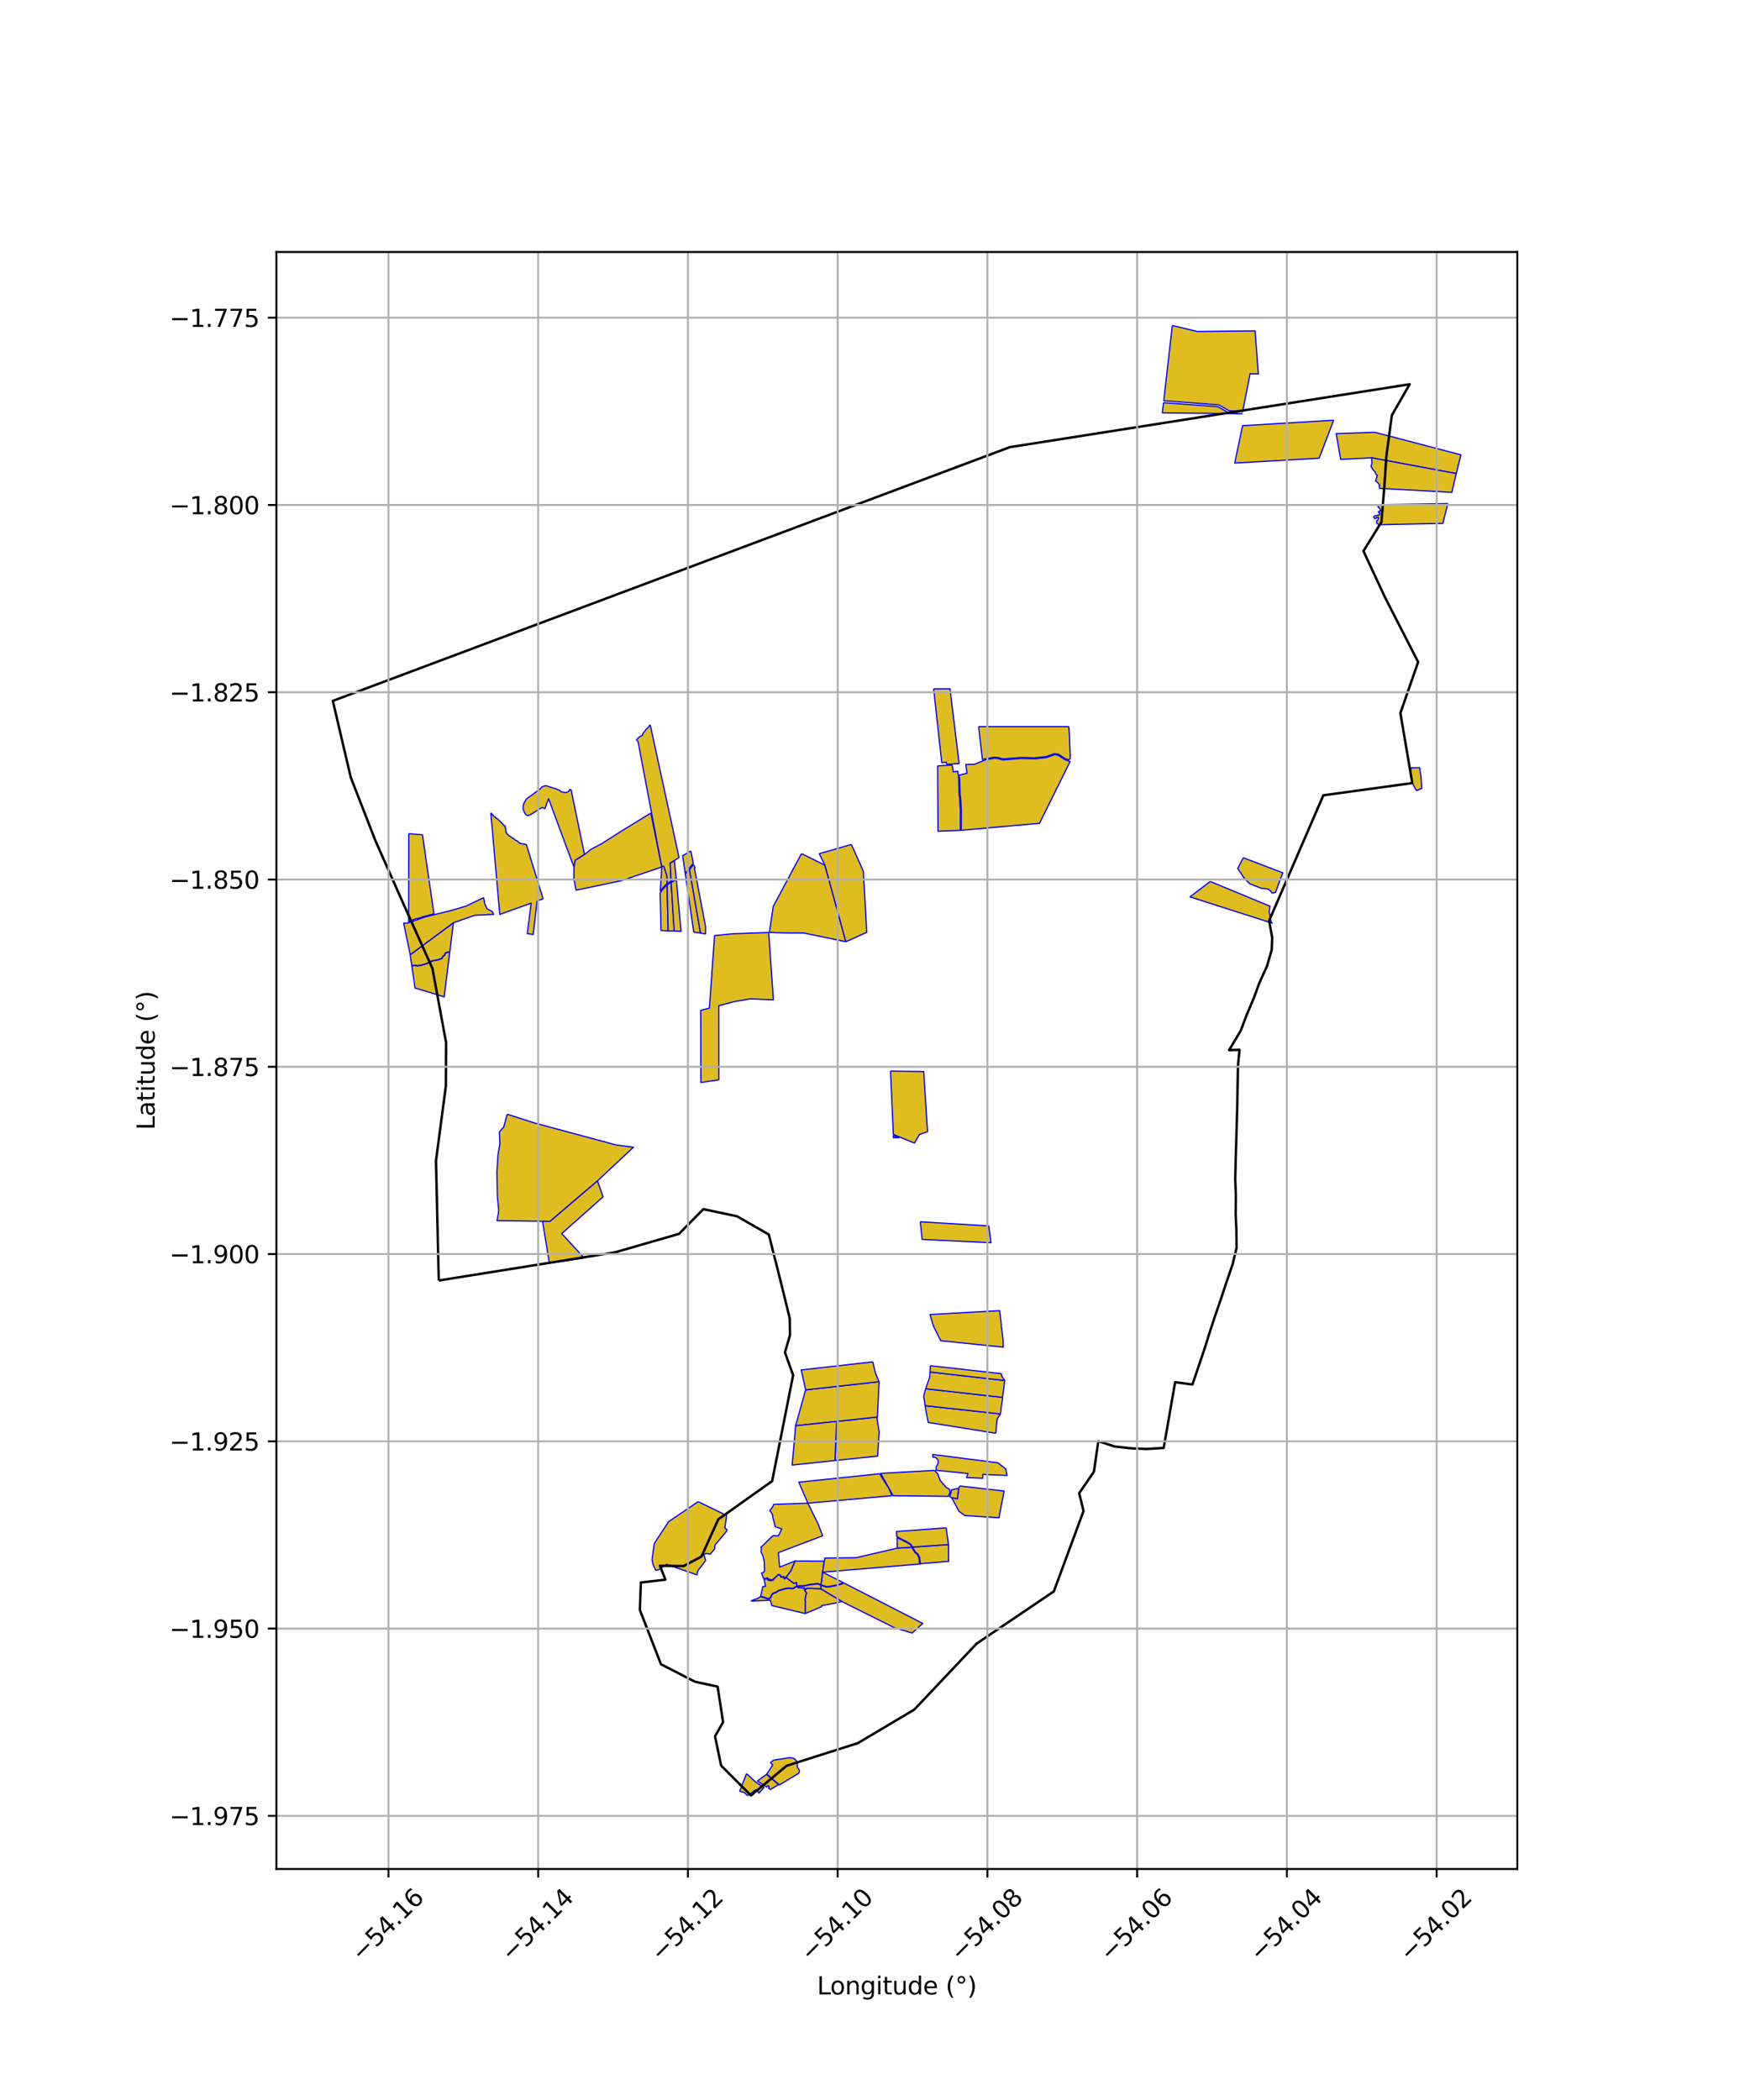 <?xml version="1.0" encoding="utf-8" standalone="no"?>
<!DOCTYPE svg PUBLIC "-//W3C//DTD SVG 1.1//EN"
  "http://www.w3.org/Graphics/SVG/1.1/DTD/svg11.dtd">
<svg xmlns:xlink="http://www.w3.org/1999/xlink" width="720pt" height="864pt" viewBox="0 0 720 864" xmlns="http://www.w3.org/2000/svg" version="1.1">
 <defs>
  <style type="text/css">*{stroke-linejoin: round; stroke-linecap: butt}</style>
 </defs>
 <g id="figure_1">
  <g id="patch_1">
   <path d="M 0 864 
L 720 864 
L 720 0 
L 0 0 
z
" style="fill: #ffffff"/>
  </g>
  <g id="axes_1">
   <g id="patch_2">
    <path d="M 113.724 768.96 
L 624.276 768.96 
L 624.276 103.68 
L 113.724 103.68 
z
" style="fill: #ffffff"/>
   </g>
   <g id="PatchCollection_1">
    <path d="M 565.677 177.862 
L 601.069 187.135 
L 599.15 194.829 
L 564.318 188.359 
L 551.584 188.994 
L 549.747 178.405 
L 565.677 177.862 
" clip-path="url(#p8fe1f41969)" style="fill: #e0bd1f; stroke: #0000ff; stroke-width: 0.5"/>
    <path d="M 201.93 334.435 
L 202.005 334.483 
L 202.065 334.544 
L 202.183 334.7 
L 202.252 334.798 
L 202.363 334.918 
L 202.463 334.986 
L 202.675 335.298 
L 203.017 335.464 
L 203.069 335.599 
L 203.081 335.663 
L 203.196 335.828 
L 203.358 335.932 
L 203.496 336.013 
L 203.587 336.035 
L 203.84 336.191 
L 203.878 336.351 
L 203.955 336.445 
L 204.011 336.501 
L 204.073 336.58 
L 204.376 336.755 
L 204.598 336.786 
L 204.802 337.01 
L 206.603 338.737 
L 206.755 338.955 
L 206.842 339.027 
L 206.882 339.086 
L 206.973 339.269 
L 207.042 339.461 
L 207.181 339.533 
L 207.313 339.621 
L 207.637 339.659 
L 207.703 339.697 
L 207.806 339.762 
L 207.835 339.927 
L 207.83 340.126 
L 207.807 340.257 
L 207.817 340.405 
L 207.945 340.613 
L 207.944 340.756 
L 208.016 340.869 
L 208.095 340.957 
L 208.097 341.073 
L 208.059 341.237 
L 208.12 341.4 
L 208.118 341.516 
L 208.139 341.813 
L 208.068 342.073 
L 208.113 342.181 
L 208.18 342.261 
L 208.19 342.338 
L 208.245 342.403 
L 208.342 342.502 
L 208.37 342.618 
L 208.389 342.691 
L 208.503 342.805 
L 208.52 342.888 
L 208.638 343.119 
L 208.736 343.175 
L 208.898 343.274 
L 208.955 343.356 
L 209.225 343.547 
L 209.28 343.713 
L 209.433 343.846 
L 209.496 343.898 
L 209.623 343.993 
L 209.971 344.157 
L 210.234 344.355 
L 210.274 344.432 
L 210.453 344.564 
L 210.644 344.647 
L 210.86 344.721 
L 210.995 344.769 
L 211.042 344.862 
L 211.061 344.995 
L 211.202 345.052 
L 211.341 345.05 
L 211.529 345.106 
L 211.597 345.182 
L 211.671 345.261 
L 211.748 345.425 
L 211.943 345.596 
L 212.129 345.733 
L 212.52 345.808 
L 212.67 345.937 
L 212.889 346.05 
L 213.069 346.229 
L 213.093 346.359 
L 213.497 346.548 
L 213.557 346.65 
L 213.97 347.008 
L 214.367 347.026 
L 214.53 347.06 
L 214.682 347.113 
L 214.87 347.169 
L 215.201 347.212 
L 215.403 347.292 
L 215.658 347.306 
L 215.782 347.308 
L 215.931 347.329 
L 216.072 347.359 
L 216.18 347.354 
L 216.405 347.45 
L 216.468 347.484 
L 216.623 347.639 
L 223.436 369.788 
L 220.993 370.676 
L 219.376 384.461 
L 216.949 384.1 
L 218.539 371.575 
L 205.628 376.209 
L 201.93 334.435 
" clip-path="url(#p8fe1f41969)" style="fill: #e0bd1f; stroke: #0000ff; stroke-width: 0.5"/>
    <path d="M 208.693 458.429 
L 220.043 462.061 
L 253.475 471.063 
L 260.614 472.006 
L 245.818 485.857 
L 226.317 502.51 
L 204.487 502.218 
L 205.042 499.254 
L 205.179 497.801 
L 204.637 492.21 
L 204.435 482.275 
L 204.907 474.967 
L 205.674 470.549 
L 205.46 465.969 
L 205.604 465.534 
L 207.25 463.69 
L 208.693 458.429 
" clip-path="url(#p8fe1f41969)" style="fill: #e0bd1f; stroke: #0000ff; stroke-width: 0.5"/>
    <path d="M 224.543 323.165 
L 226.469 323.861 
L 228.501 324.463 
L 230.308 325.196 
L 230.837 325.765 
L 231.781 325.913 
L 232.34 326.094 
L 232.745 326.137 
L 233.66 325.78 
L 234.211 325.338 
L 234.375 324.839 
L 234.977 324.986 
L 240.479 351.576 
L 236.69 353.922 
L 236.159 356.796 
L 225.693 328.616 
L 224.379 332.182 
L 224.158 332.7 
L 223.157 332.214 
L 222.154 332.714 
L 218.615 334.969 
L 217.803 335.325 
L 217.44 335.51 
L 216.812 335.53 
L 216.166 334.962 
L 215.695 334.115 
L 215.443 333.399 
L 215.224 333.103 
L 215.254 331.578 
L 215.455 330.741 
L 216.573 328.682 
L 218.693 327.204 
L 222.609 324.255 
L 222.802 323.808 
L 224.543 323.165 
" clip-path="url(#p8fe1f41969)" style="fill: #e0bd1f; stroke: #0000ff; stroke-width: 0.5"/>
    <path d="M 245.818 485.857 
L 248.124 492.404 
L 231.121 507.534 
L 240.325 517.569 
L 226.036 519.709 
L 223.22 502.498 
L 226.317 502.51 
L 245.818 485.857 
" clip-path="url(#p8fe1f41969)" style="fill: #e0bd1f; stroke: #0000ff; stroke-width: 0.5"/>
    <path d="M 267.754 334.507 
L 272.279 356.696 
L 255.703 362.331 
L 237.01 366.255 
L 236.127 361.736 
L 236.159 356.796 
L 236.69 353.922 
L 240.479 351.576 
L 243.167 349.411 
L 247.684 347.028 
L 255.059 342.315 
L 267.754 334.507 
" clip-path="url(#p8fe1f41969)" style="fill: #e0bd1f; stroke: #0000ff; stroke-width: 0.5"/>
    <path d="M 267.527 298.268 
L 279.361 352.776 
L 277.453 354.111 
L 275.738 355.086 
L 276.102 362.615 
L 275.546 362.906 
L 274.725 363.413 
L 274.441 363.598 
L 274.318 360.234 
L 273.02 356.319 
L 272.279 356.699 
L 262.541 305.289 
L 262.544 305.155 
L 262.257 304.898 
L 262.152 304.725 
L 261.979 304.538 
L 261.92 304.394 
L 261.948 304.29 
L 262.133 304.179 
L 262.443 303.743 
L 263.426 302.929 
L 263.766 302.798 
L 264.035 302.732 
L 264.302 302.506 
L 264.577 301.689 
L 265.577 300.5 
L 265.722 300.073 
L 266.602 299.45 
L 266.825 299.159 
L 266.955 298.768 
L 267.162 298.519 
L 267.325 298.365 
L 267.527 298.268 
" clip-path="url(#p8fe1f41969)" style="fill: #e0bd1f; stroke: #0000ff; stroke-width: 0.5"/>
    <path d="M 274.454 364.126 
L 274.899 383.003 
L 271.966 382.855 
L 271.574 367.31 
L 272.032 366.757 
L 273.316 365.252 
L 274.13 364.394 
L 274.454 364.126 
" clip-path="url(#p8fe1f41969)" style="fill: #e0bd1f; stroke: #0000ff; stroke-width: 0.5"/>
    <path d="M 273.02 356.319 
L 274.318 360.234 
L 274.441 363.598 
L 273.831 364.105 
L 273.009 364.971 
L 271.639 366.558 
L 272.279 356.699 
L 273.02 356.319 
" clip-path="url(#p8fe1f41969)" style="fill: #e0bd1f; stroke: #0000ff; stroke-width: 0.5"/>
    <path d="M 276.12 363.082 
L 277.395 383.052 
L 274.899 383.003 
L 274.454 364.126 
L 274.942 363.769 
L 275.763 363.262 
L 276.12 363.082 
" clip-path="url(#p8fe1f41969)" style="fill: #e0bd1f; stroke: #0000ff; stroke-width: 0.5"/>
    <path d="M 277.453 354.111 
L 278.212 361.283 
L 277.582 361.759 
L 276.765 362.242 
L 276.102 362.615 
L 275.738 355.086 
L 277.453 354.111 
" clip-path="url(#p8fe1f41969)" style="fill: #e0bd1f; stroke: #0000ff; stroke-width: 0.5"/>
    <path d="M 278.263 361.844 
L 280.202 383.199 
L 277.395 383.052 
L 276.12 363.082 
L 276.974 362.603 
L 277.791 362.118 
L 278.263 361.844 
" clip-path="url(#p8fe1f41969)" style="fill: #e0bd1f; stroke: #0000ff; stroke-width: 0.5"/>
    <path d="M 284.22 350.089 
L 285.256 355.207 
L 284.879 355.632 
L 284.303 356.323 
L 283.6 357.281 
L 283.043 358.011 
L 282.56 358.568 
L 282.293 358.786 
L 281.874 359.055 
L 280.888 352.068 
L 284.22 350.089 
" clip-path="url(#p8fe1f41969)" style="fill: #e0bd1f; stroke: #0000ff; stroke-width: 0.5"/>
    <path d="M 283.693 357.852 
L 288.2 383.88 
L 285.428 383.474 
L 281.933 359.464 
L 282.554 359.111 
L 282.849 358.87 
L 283.356 358.286 
L 283.693 357.852 
" clip-path="url(#p8fe1f41969)" style="fill: #e0bd1f; stroke: #0000ff; stroke-width: 0.5"/>
    <path d="M 285.348 355.683 
L 286.005 357.086 
L 285.72 357.269 
L 290.295 381.259 
L 290.236 384.249 
L 288.2 383.88 
L 283.693 357.852 
L 284.491 356.768 
L 285.348 355.683 
" clip-path="url(#p8fe1f41969)" style="fill: #e0bd1f; stroke: #0000ff; stroke-width: 0.5"/>
    <path d="M 316.265 383.644 
L 318.2 411.34 
L 308.716 410.972 
L 302.315 412.052 
L 295.718 413.77 
L 295.739 444.262 
L 288.367 445.384 
L 288.31 415.658 
L 291.855 414.783 
L 293.995 384.935 
L 301.365 384.176 
L 316.265 383.644 
" clip-path="url(#p8fe1f41969)" style="fill: #e0bd1f; stroke: #0000ff; stroke-width: 0.5"/>
    <path d="M 307.144 729.715 
L 307.766 730.275 
L 310.192 732.566 
L 311.069 733.255 
L 311.775 733.792 
L 313.425 734.862 
L 314.026 735.259 
L 314.336 735.441 
L 312.232 737.768 
L 311.689 736.931 
L 310.829 736.429 
L 310.619 736.536 
L 309.473 737.452 
L 308.323 738.344 
L 307.875 738.593 
L 307.652 738.678 
L 307.585 738.63 
L 307.312 738.506 
L 307.081 738.357 
L 306.376 737.624 
L 304.335 736.902 
L 307.144 729.715 
" clip-path="url(#p8fe1f41969)" style="fill: #e0bd1f; stroke: #0000ff; stroke-width: 0.5"/>
    <path d="M 168.172 342.978 
L 173.818 343.468 
L 178.526 375.982 
L 176.322 376.61 
L 174.232 377.121 
L 172.724 377.665 
L 170.505 378.175 
L 168.095 379.314 
L 168.172 342.978 
" clip-path="url(#p8fe1f41969)" style="fill: #e0bd1f; stroke: #0000ff; stroke-width: 0.5"/>
    <path d="M 186.554 379.647 
L 185.064 391.596 
L 184.596 391.659 
L 183.996 391.797 
L 183.133 392.082 
L 182.91 392.853 
L 182.208 393.471 
L 181.676 394.312 
L 180.142 394.844 
L 177.985 395.226 
L 175.399 396.426 
L 173.233 397.089 
L 172.28 397.177 
L 171.811 397.33 
L 171.12 397.142 
L 170.133 397.147 
L 169.416 397.275 
L 168.766 392.811 
L 186.554 379.647 
" clip-path="url(#p8fe1f41969)" style="fill: #e0bd1f; stroke: #0000ff; stroke-width: 0.5"/>
    <path d="M 185.042 391.761 
L 182.748 410.152 
L 174.884 407.722 
L 170.762 406.516 
L 169.437 397.413 
L 170.146 397.286 
L 171.102 397.281 
L 171.815 397.475 
L 172.308 397.314 
L 173.26 397.226 
L 175.447 396.557 
L 178.028 395.36 
L 180.176 394.979 
L 181.767 394.428 
L 182.314 393.563 
L 183.031 392.932 
L 183.245 392.192 
L 184.034 391.931 
L 184.627 391.794 
L 185.042 391.761 
" clip-path="url(#p8fe1f41969)" style="fill: #e0bd1f; stroke: #0000ff; stroke-width: 0.5"/>
    <path d="M 199.01 369.36 
L 199.042 369.553 
L 199.486 371.987 
L 200.422 373.916 
L 202.55 375.058 
L 202.9 375.836 
L 203.125 376.208 
L 195.3 376.594 
L 186.557 379.644 
L 168.776 392.791 
L 166.072 379.786 
L 166.244 379.769 
L 167.737 379.766 
L 175.015 377.224 
L 185.909 374.521 
L 191.739 372.788 
L 198.848 369.376 
L 199.01 369.36 
" clip-path="url(#p8fe1f41969)" style="fill: #e0bd1f; stroke: #0000ff; stroke-width: 0.5"/>
    <path d="M 287.234 617.828 
L 298.94 623.51 
L 298.26 628.728 
L 299.12 629.322 
L 298.807 630.159 
L 294.18 635.66 
L 293.949 637.358 
L 292.227 639.406 
L 290.587 639.152 
L 289.525 639.396 
L 290.305 642.079 
L 287.08 646.286 
L 286.724 647.944 
L 274.268 643.591 
L 270.869 645.93 
L 269.786 646.065 
L 268.712 643.776 
L 268.258 641.628 
L 269.212 634.997 
L 275.087 626.037 
L 287.234 617.828 
" clip-path="url(#p8fe1f41969)" style="fill: #e0bd1f; stroke: #0000ff; stroke-width: 0.5"/>
    <path d="M 315.377 730.041 
L 320.321 734.249 
L 316.987 736.253 
L 316.678 736.041 
L 316.168 735.691 
L 316.528 735.071 
L 315.875 734.661 
L 315.468 735.248 
L 314.845 734.854 
L 314.451 734.607 
L 313.846 734.207 
L 312.212 733.148 
L 311.634 732.714 
L 315.377 730.041 
" clip-path="url(#p8fe1f41969)" style="fill: #e0bd1f; stroke: #0000ff; stroke-width: 0.5"/>
    <path d="M 325.207 723.087 
L 325.43 723.244 
L 325.766 723.29 
L 326.23 723.307 
L 326.488 723.404 
L 327.152 723.905 
L 328.022 724.926 
L 328.125 725.344 
L 327.984 725.833 
L 328.053 726.965 
L 328.837 728.278 
L 328.862 729.043 
L 328.731 729.297 
L 328.609 729.573 
L 320.688 734.378 
L 315.445 729.908 
L 315.661 729.625 
L 317.931 726.18 
L 317.018 725.243 
L 318.156 724.199 
L 325.207 723.087 
" clip-path="url(#p8fe1f41969)" style="fill: #e0bd1f; stroke: #0000ff; stroke-width: 0.5"/>
    <path d="M 347.039 651.355 
L 347.384 651.372 
L 379.623 667.927 
L 375.29 671.881 
L 367.857 669.631 
L 346.357 658.918 
L 337.63 653.667 
L 337.754 652.25 
L 338.398 652.48 
L 339.928 652.95 
L 340.452 652.978 
L 341.157 652.917 
L 342.731 652.607 
L 344.886 652.157 
L 346.466 651.685 
L 347.039 651.355 
" clip-path="url(#p8fe1f41969)" style="fill: #e0bd1f; stroke: #0000ff; stroke-width: 0.5"/>
    <path d="M 332.023 653.413 
L 337.63 653.667 
L 346.357 658.918 
L 343.115 659.69 
L 338.012 660.577 
L 338.07 661.013 
L 331.292 663.852 
L 331.311 658.505 
L 331.187 658.467 
L 331.527 656.182 
L 331.883 655.572 
L 331.064 654.283 
L 332.023 653.413 
" clip-path="url(#p8fe1f41969)" style="fill: #e0bd1f; stroke: #0000ff; stroke-width: 0.5"/>
    <path d="M 328.056 652.701 
L 328.313 653.144 
L 331.124 653.389 
L 331.064 654.283 
L 331.883 655.572 
L 331.527 656.182 
L 331.187 658.467 
L 331.311 658.505 
L 331.292 663.852 
L 317.537 660.574 
L 316.97 658.377 
L 309.132 658.715 
L 309.253 658.584 
L 309.466 658.465 
L 309.858 658.288 
L 310.407 658.054 
L 311.325 657.85 
L 311.888 657.569 
L 312.362 657.214 
L 312.663 657.076 
L 312.943 657.022 
L 313.244 657.033 
L 313.568 657.08 
L 315.535 657.746 
L 316.348 657.845 
L 317.069 657.415 
L 317.553 656.345 
L 318.001 655.701 
L 318.572 655.448 
L 319.181 655.274 
L 319.933 654.805 
L 320.488 654.445 
L 321.331 654.216 
L 323.275 653.64 
L 324.357 653.496 
L 325.551 653.63 
L 326.433 653.609 
L 327.061 653.167 
L 327.766 652.782 
L 328.056 652.701 
" clip-path="url(#p8fe1f41969)" style="fill: #e0bd1f; stroke: #0000ff; stroke-width: 0.5"/>
    <path d="M 320.422 647.92 
L 320.841 648.052 
L 321.114 648.32 
L 321.136 648.838 
L 321.468 648.906 
L 321.875 648.802 
L 322.965 649.659 
L 322.979 649.315 
L 323.369 648.941 
L 326.643 651.438 
L 327.78 651.107 
L 327.858 652.514 
L 327.699 652.628 
L 326.973 653.025 
L 326.379 653.442 
L 325.558 653.462 
L 324.355 653.329 
L 323.24 653.477 
L 321.285 654.055 
L 320.419 654.291 
L 319.844 654.664 
L 319.114 655.119 
L 318.516 655.291 
L 317.892 655.566 
L 317.408 656.262 
L 316.939 657.297 
L 316.312 657.672 
L 315.572 657.582 
L 313.607 656.916 
L 313.26 656.866 
L 312.934 656.802 
L 313.858 652.763 
L 314.988 652.686 
L 314.321 649.671 
L 314.462 649.671 
L 314.59 649.704 
L 314.747 649.712 
L 314.931 649.671 
L 315.193 649.687 
L 315.53 649.553 
L 315.809 649.761 
L 316.01 650.062 
L 316.23 650.245 
L 316.762 650.195 
L 317.278 650.362 
L 318.104 650.121 
L 318.651 649.365 
L 319.841 648.251 
L 320.422 647.92 
" clip-path="url(#p8fe1f41969)" style="fill: #e0bd1f; stroke: #0000ff; stroke-width: 0.5"/>
    <path d="M 336.048 651.709 
L 336.458 651.71 
L 336.955 651.882 
L 337.636 652.151 
L 337.754 652.25 
L 337.63 653.667 
L 332.023 653.413 
L 331.064 654.283 
L 331.124 653.389 
L 328.313 653.144 
L 328.056 652.701 
L 328.124 652.656 
L 329.269 652.572 
L 330.61 652.576 
L 331.589 652.395 
L 333.086 652.052 
L 336.048 651.709 
" clip-path="url(#p8fe1f41969)" style="fill: #e0bd1f; stroke: #0000ff; stroke-width: 0.5"/>
    <path d="M 338.447 646.841 
L 346.767 651.039 
L 346.906 651.175 
L 346.379 651.479 
L 344.832 651.94 
L 342.687 652.389 
L 341.126 652.697 
L 340.448 652.754 
L 339.966 652.729 
L 338.465 652.269 
L 337.762 652.022 
L 338.447 646.841 
" clip-path="url(#p8fe1f41969)" style="fill: #e0bd1f; stroke: #0000ff; stroke-width: 0.5"/>
    <path d="M 327.059 642.268 
L 339.122 642.306 
L 338.447 646.841 
L 337.762 652.022 
L 337.702 651.998 
L 337.012 651.725 
L 336.486 651.543 
L 336.039 651.542 
L 333.058 651.887 
L 331.555 652.232 
L 330.595 652.409 
L 329.263 652.405 
L 328.088 652.491 
L 327.858 652.514 
L 327.78 651.107 
L 326.643 651.438 
L 323.369 648.941 
L 325.439 646.2 
L 327.059 642.268 
" clip-path="url(#p8fe1f41969)" style="fill: #e0bd1f; stroke: #0000ff; stroke-width: 0.5"/>
    <path d="M 332.379 618.455 
L 336.402 626.586 
L 338.475 631.866 
L 320.271 638.784 
L 320.758 644.744 
L 327.059 642.268 
L 325.439 646.2 
L 323.369 648.941 
L 322.979 649.315 
L 322.894 649.468 
L 322.714 649.273 
L 322.825 649.005 
L 322.565 648.688 
L 322.291 648.658 
L 321.906 648.687 
L 321.426 648.782 
L 321.273 648.659 
L 321.285 648.385 
L 321.103 648.108 
L 320.429 647.784 
L 320.122 647.876 
L 319.977 648.032 
L 319.512 648.436 
L 318.784 649.124 
L 318.327 649.557 
L 317.719 649.969 
L 317.369 650.15 
L 316.809 649.735 
L 316.315 650.135 
L 316.237 650.002 
L 316.32 649.73 
L 316.144 649.52 
L 315.772 649.223 
L 315.546 649.216 
L 315.3 649.414 
L 315.014 649.457 
L 314.922 649.486 
L 314.794 649.463 
L 314.681 649.392 
L 314.402 649.339 
L 314.291 649.392 
L 314.176 649.43 
L 314.16 649.427 
L 313.316 647.196 
L 314.06 646.916 
L 314.387 646.617 
L 314.558 646.144 
L 314.522 644.712 
L 314.382 642.019 
L 313.744 639.745 
L 313.071 638.494 
L 313.201 637.73 
L 313.191 637.102 
L 313.165 637.021 
L 313.199 636.861 
L 313.191 636.662 
L 313.005 636.51 
L 313.209 636.466 
L 313.999 635.714 
L 315.412 634.327 
L 316.688 633.084 
L 317.375 632.412 
L 318.171 631.786 
L 320.281 631.885 
L 321.622 629.04 
L 318.961 628.145 
L 317.976 624.378 
L 317.947 623.649 
L 317.557 622.659 
L 317.114 621.985 
L 316.683 621.559 
L 317.922 619.921 
L 318.356 618.947 
L 332.379 618.455 
" clip-path="url(#p8fe1f41969)" style="fill: #e0bd1f; stroke: #0000ff; stroke-width: 0.5"/>
    <path d="M 375.112 636.566 
L 375.327 636.915 
L 376.375 638.651 
L 377.48 639.608 
L 378.114 641.036 
L 378.337 643.127 
L 378.519 643.473 
L 338.447 646.841 
L 339.122 642.306 
L 339.364 641.019 
L 352.083 640.897 
L 359.1 639.285 
L 369.152 636.944 
L 375.112 636.566 
" clip-path="url(#p8fe1f41969)" style="fill: #e0bd1f; stroke: #0000ff; stroke-width: 0.5"/>
    <path d="M 390.236 635.486 
L 390.269 642.388 
L 378.838 643.343 
L 378.604 643.024 
L 378.384 640.962 
L 377.708 639.438 
L 376.588 638.469 
L 375.569 636.78 
L 375.459 636.505 
L 390.236 635.486 
" clip-path="url(#p8fe1f41969)" style="fill: #e0bd1f; stroke: #0000ff; stroke-width: 0.5"/>
    <path d="M 369.072 632.581 
L 369.879 633.039 
L 372.892 634.505 
L 374.601 635.585 
L 375.037 636.334 
L 375.112 636.566 
L 369.152 636.944 
L 369.072 632.581 
" clip-path="url(#p8fe1f41969)" style="fill: #e0bd1f; stroke: #0000ff; stroke-width: 0.5"/>
    <path d="M 389.283 628.598 
L 390.236 635.486 
L 375.459 636.505 
L 375.28 636.202 
L 374.805 635.386 
L 373.027 634.26 
L 370.014 632.795 
L 369.085 632.2 
L 368.902 631.917 
L 368.82 630.107 
L 389.283 628.598 
" clip-path="url(#p8fe1f41969)" style="fill: #e0bd1f; stroke: #0000ff; stroke-width: 0.5"/>
    <path d="M 394.836 611.381 
L 413.107 613.452 
L 412.741 615.506 
L 411.753 620.482 
L 411.005 624.457 
L 396.987 623.545 
L 394.569 621.815 
L 391.52 616.139 
L 393.863 616.655 
L 394.41 612.38 
L 394.836 611.381 
" clip-path="url(#p8fe1f41969)" style="fill: #e0bd1f; stroke: #0000ff; stroke-width: 0.5"/>
    <path d="M 361.949 606.331 
L 363.209 608.533 
L 364.457 610.369 
L 365.864 612.576 
L 366.231 613.519 
L 366.754 614.908 
L 366.81 615.391 
L 332.379 618.455 
L 328.645 609.816 
L 361.949 606.331 
" clip-path="url(#p8fe1f41969)" style="fill: #e0bd1f; stroke: #0000ff; stroke-width: 0.5"/>
    <path d="M 394.196 612.331 
L 394.41 612.38 
L 393.863 616.655 
L 391.52 616.139 
L 390.747 615.773 
L 391.082 614.759 
L 391.273 614.191 
L 391.38 613.707 
L 391.391 613.391 
L 391.428 612.983 
L 394.196 612.331 
" clip-path="url(#p8fe1f41969)" style="fill: #e0bd1f; stroke: #0000ff; stroke-width: 0.5"/>
    <path d="M 384.48 604.96 
L 384.837 605.373 
L 385.799 606.301 
L 386.859 609.145 
L 389.239 611.889 
L 390.652 612.737 
L 390.831 614.135 
L 390.175 615.645 
L 367.468 615.376 
L 362.339 606.198 
L 384.48 604.96 
" clip-path="url(#p8fe1f41969)" style="fill: #e0bd1f; stroke: #0000ff; stroke-width: 0.5"/>
    <path d="M 383.708 598.395 
L 410.591 601.836 
L 411.913 602.901 
L 412.614 603.443 
L 413.671 604.232 
L 413.889 604.667 
L 414.12 605.937 
L 414.31 607.037 
L 404.401 606.623 
L 404.293 608.206 
L 397.655 607.93 
L 398.266 606.264 
L 385.039 604.903 
L 385.142 604.583 
L 385.139 603.729 
L 385.754 602.462 
L 386.024 601.464 
L 385.981 600.944 
L 385.733 600.409 
L 385.149 599.828 
L 384.453 599.508 
L 383.842 599.523 
L 383.708 598.395 
" clip-path="url(#p8fe1f41969)" style="fill: #e0bd1f; stroke: #0000ff; stroke-width: 0.5"/>
    <path d="M 360.761 583.024 
L 361.703 589.127 
L 361.069 599.079 
L 343.524 600.907 
L 344.211 584.803 
L 360.761 583.024 
" clip-path="url(#p8fe1f41969)" style="fill: #e0bd1f; stroke: #0000ff; stroke-width: 0.5"/>
    <path d="M 380.594 578.337 
L 411.53 581.728 
L 411.341 582.223 
L 410.891 582.81 
L 410.439 583.578 
L 410.212 584.445 
L 410.096 585.303 
L 409.977 586.206 
L 409.866 587.825 
L 409.745 589.142 
L 409.67 589.68 
L 381.912 585.246 
L 381.194 581.686 
L 380.594 578.337 
" clip-path="url(#p8fe1f41969)" style="fill: #e0bd1f; stroke: #0000ff; stroke-width: 0.5"/>
    <path d="M 361.684 568.456 
L 360.99 582.999 
L 327.341 586.598 
L 331.467 571.827 
L 361.684 568.456 
" clip-path="url(#p8fe1f41969)" style="fill: #e0bd1f; stroke: #0000ff; stroke-width: 0.5"/>
    <path d="M 380.864 571.381 
L 412.466 574.922 
L 412.455 575.673 
L 412.308 576.731 
L 412.113 577.798 
L 411.931 578.874 
L 411.828 579.843 
L 411.761 580.791 
L 411.53 581.728 
L 380.594 578.337 
L 380.029 574.322 
L 380.864 571.381 
" clip-path="url(#p8fe1f41969)" style="fill: #e0bd1f; stroke: #0000ff; stroke-width: 0.5"/>
    <path d="M 382.632 564.483 
L 413.388 567.989 
L 412.466 574.922 
L 380.864 571.381 
L 382.518 566.519 
L 382.632 564.483 
" clip-path="url(#p8fe1f41969)" style="fill: #e0bd1f; stroke: #0000ff; stroke-width: 0.5"/>
    <path d="M 359.115 560.304 
L 359.266 561.083 
L 359.694 562.917 
L 360.216 564.959 
L 361.402 567.984 
L 361.684 568.456 
L 331.467 571.827 
L 329.649 563.63 
L 359.115 560.304 
" clip-path="url(#p8fe1f41969)" style="fill: #e0bd1f; stroke: #0000ff; stroke-width: 0.5"/>
    <path d="M 382.799 561.896 
L 411.968 565.161 
L 412.186 566.229 
L 412.539 566.776 
L 413.388 567.989 
L 382.632 564.483 
L 382.799 561.896 
" clip-path="url(#p8fe1f41969)" style="fill: #e0bd1f; stroke: #0000ff; stroke-width: 0.5"/>
    <path d="M 411.335 539.226 
L 411.331 539.652 
L 411.525 541.416 
L 412.011 545.062 
L 411.963 545.788 
L 412.095 546.335 
L 412.7 551.338 
L 412.689 553.494 
L 412.747 554.271 
L 387.046 551.605 
L 383.95 545.392 
L 382.638 540.831 
L 411.335 539.226 
" clip-path="url(#p8fe1f41969)" style="fill: #e0bd1f; stroke: #0000ff; stroke-width: 0.5"/>
    <path d="M 378.638 502.673 
L 406.814 504.38 
L 407.729 511.302 
L 379.4 509.924 
L 378.638 502.673 
" clip-path="url(#p8fe1f41969)" style="fill: #e0bd1f; stroke: #0000ff; stroke-width: 0.5"/>
    <path d="M 366.376 440.689 
L 380.042 440.852 
L 381.621 465.62 
L 378.287 466.75 
L 376.268 470.261 
L 375.309 469.915 
L 372.866 468.938 
L 371.516 468.364 
L 370.005 467.745 
L 369.59 467.591 
L 369.102 467.368 
L 368.503 467.099 
L 368.038 466.89 
L 367.825 466.795 
L 367.551 466.663 
L 366.376 440.689 
" clip-path="url(#p8fe1f41969)" style="fill: #e0bd1f; stroke: #0000ff; stroke-width: 0.5"/>
    <path d="M 367.555 467.018 
L 367.657 467.177 
L 367.87 467.272 
L 368.333 467.481 
L 368.932 467.749 
L 369.418 467.971 
L 369.817 468.066 
L 367.551 468.092 
L 367.555 467.018 
" clip-path="url(#p8fe1f41969)" style="fill: #e0bd1f; stroke: #0000ff; stroke-width: 0.5"/>
    <path d="M 344.211 584.803 
L 343.524 600.907 
L 325.926 602.77 
L 327.341 586.598 
L 344.211 584.803 
" clip-path="url(#p8fe1f41969)" style="fill: #e0bd1f; stroke: #0000ff; stroke-width: 0.5"/>
    <path d="M 329.758 351.202 
L 339.403 355.97 
L 348.014 387.451 
L 330.553 383.849 
L 327.26 383.827 
L 324.889 383.85 
L 319.248 383.734 
L 316.542 383.564 
L 318.161 372.85 
L 329.758 351.202 
" clip-path="url(#p8fe1f41969)" style="fill: #e0bd1f; stroke: #0000ff; stroke-width: 0.5"/>
    <path d="M 350.283 347.424 
L 355.206 358.495 
L 356.607 383.574 
L 348.014 387.451 
L 339.403 355.97 
L 337.051 351.233 
L 350.283 347.424 
" clip-path="url(#p8fe1f41969)" style="fill: #e0bd1f; stroke: #0000ff; stroke-width: 0.5"/>
    <path d="M 497.929 362.666 
L 522.55 372.86 
L 522.168 375.113 
L 522.921 379.196 
L 523.425 379.82 
L 489.588 369.002 
L 497.929 362.666 
" clip-path="url(#p8fe1f41969)" style="fill: #e0bd1f; stroke: #0000ff; stroke-width: 0.5"/>
    <path d="M 511.541 352.901 
L 527.798 359.114 
L 526.346 362.911 
L 524.761 367.199 
L 523.329 367.442 
L 522.696 366.479 
L 521.747 365.85 
L 521.159 365.655 
L 519.102 365.513 
L 516.606 364.573 
L 514.26 363.645 
L 512.047 361.553 
L 509.236 357.281 
L 511.541 352.901 
" clip-path="url(#p8fe1f41969)" style="fill: #e0bd1f; stroke: #0000ff; stroke-width: 0.5"/>
    <path d="M 391.755 314.76 
L 392.175 317.542 
L 394.105 317.322 
L 394.1 317.875 
L 394.148 318.473 
L 394.371 318.956 
L 394.408 320.343 
L 394.622 327.21 
L 394.791 328.034 
L 395.115 333.396 
L 395.092 340.075 
L 395.192 341.648 
L 385.915 342 
L 385.754 315.185 
L 386.597 315.053 
L 387.836 314.926 
L 388.5 314.938 
L 389.526 314.913 
L 390.707 314.815 
L 391.755 314.76 
" clip-path="url(#p8fe1f41969)" style="fill: #e0bd1f; stroke: #0000ff; stroke-width: 0.5"/>
    <path d="M 433.875 310.5 
L 435.295 310.708 
L 438.118 312.529 
L 440.267 313.343 
L 427.686 338.744 
L 395.414 341.614 
L 395.507 340.077 
L 395.53 333.384 
L 395.203 327.979 
L 395.037 327.161 
L 394.821 320.307 
L 394.606 318.917 
L 397.839 318.143 
L 397.361 314.551 
L 399.12 314.469 
L 400.946 314.435 
L 405.412 312.614 
L 409.154 311.957 
L 410.593 312.1 
L 412.689 312.673 
L 420.361 312.046 
L 425.725 312.209 
L 430.475 311.714 
L 433.875 310.5 
" clip-path="url(#p8fe1f41969)" style="fill: #e0bd1f; stroke: #0000ff; stroke-width: 0.5"/>
    <path d="M 584.151 315.82 
L 584.188 316.522 
L 584.28 317.471 
L 584.611 319.271 
L 584.699 320.044 
L 584.842 322.149 
L 584.928 324.372 
L 582.745 325.27 
L 581.058 322.179 
L 580.228 317.307 
L 580.457 317.056 
L 580.471 316.76 
L 580.544 316.612 
L 580.387 316.497 
L 580.371 316.198 
L 580.4 315.969 
L 581.158 315.894 
L 584.151 315.82 
" clip-path="url(#p8fe1f41969)" style="fill: #e0bd1f; stroke: #0000ff; stroke-width: 0.5"/>
    <path d="M 384.127 283.405 
L 390.875 283.419 
L 394.606 314.193 
L 393.759 314.22 
L 393.007 314.25 
L 391.735 314.367 
L 390.717 314.399 
L 389.484 314.482 
L 389.389 313.631 
L 387.469 313.799 
L 384.127 283.405 
" clip-path="url(#p8fe1f41969)" style="fill: #e0bd1f; stroke: #0000ff; stroke-width: 0.5"/>
    <path d="M 402.618 298.96 
L 439.712 298.973 
L 439.976 301.739 
L 440.066 304.65 
L 440.302 310.234 
L 440.298 312.032 
L 440.148 312.316 
L 439.923 312.536 
L 439.626 312.59 
L 438.305 312.154 
L 435.443 310.307 
L 433.833 310.072 
L 430.383 311.304 
L 425.71 311.791 
L 420.35 311.627 
L 412.727 312.25 
L 410.668 311.687 
L 409.139 311.536 
L 405.297 312.211 
L 404.205 312.525 
L 402.618 298.96 
" clip-path="url(#p8fe1f41969)" style="fill: #e0bd1f; stroke: #0000ff; stroke-width: 0.5"/>
    <path d="M 595.734 207.208 
L 594.825 210.569 
L 594.398 212.245 
L 593.634 215.343 
L 567.047 215.885 
L 566.992 215.706 
L 566.694 215.334 
L 566.395 215.131 
L 566.331 214.538 
L 566.436 214.195 
L 566.69 214.167 
L 566.901 213.852 
L 567.021 213.444 
L 567.225 213.119 
L 566.982 212.739 
L 566.525 212.812 
L 566.366 212.883 
L 566.399 213.084 
L 565.694 213.434 
L 565.575 213.383 
L 565.358 213.001 
L 565.121 212.779 
L 565.426 212.448 
L 565.858 212.169 
L 567.4 211.862 
L 567.59 211.657 
L 567.825 211.247 
L 567.749 211.135 
L 567.309 210.858 
L 567.092 210.604 
L 567.359 210.419 
L 567.896 210.307 
L 567.967 210.095 
L 567.884 209.599 
L 567.743 209.331 
L 566.907 208.537 
L 567.778 207.646 
L 595.734 207.208 
" clip-path="url(#p8fe1f41969)" style="fill: #e0bd1f; stroke: #0000ff; stroke-width: 0.5"/>
    <path d="M 564.318 188.359 
L 599.15 194.829 
L 597.32 202.555 
L 567.556 200.933 
L 567.53 200.372 
L 567.41 200.067 
L 567.581 199.933 
L 567.708 199.808 
L 566.948 198.737 
L 565.955 197.824 
L 566.341 196.656 
L 566.685 195.566 
L 566.236 195.292 
L 565.715 194.199 
L 564.579 192.819 
L 564.512 192.429 
L 564.178 192.099 
L 564.129 191.522 
L 564.412 190.912 
L 564.383 190.636 
L 564.422 190.403 
L 564.318 188.359 
" clip-path="url(#p8fe1f41969)" style="fill: #e0bd1f; stroke: #0000ff; stroke-width: 0.5"/>
    <path d="M 548.718 172.891 
L 542.732 188.513 
L 507.994 190.524 
L 511.24 175.138 
L 548.718 172.891 
" clip-path="url(#p8fe1f41969)" style="fill: #e0bd1f; stroke: #0000ff; stroke-width: 0.5"/>
    <path d="M 478.704 165.693 
L 501.082 167.313 
L 505.24 169.7 
L 511.054 170.228 
L 478.214 169.855 
L 478.704 165.693 
" clip-path="url(#p8fe1f41969)" style="fill: #e0bd1f; stroke: #0000ff; stroke-width: 0.5"/>
    <path d="M 482.326 133.92 
L 492.65 136.391 
L 516.373 136.144 
L 517.738 153.873 
L 514.322 153.791 
L 513.338 158.812 
L 511.253 169.371 
L 505.651 168.974 
L 501.493 166.587 
L 478.804 164.882 
L 482.326 133.92 
" clip-path="url(#p8fe1f41969)" style="fill: #e0bd1f; stroke: #0000ff; stroke-width: 0.5"/>
   </g>
   <g id="PatchCollection_2">
    <path d="M 180.517 526.83 
L 179.376 477.579 
L 183.444 446.8 
L 183.54 428.995 
L 177.91 398.43 
L 165.734 371.328 
L 154.41 345.768 
L 144.317 319.847 
L 136.931 288.363 
L 415.485 183.964 
L 579.969 158.089 
L 572.647 170.874 
L 570.397 187.594 
L 569.492 201.083 
L 568.355 214.819 
L 560.959 226.728 
L 569.809 245.733 
L 583.466 272.373 
L 576.157 293.368 
L 581.058 322.179 
L 554.603 325.812 
L 544.456 327.218 
L 522.144 378.84 
L 523.432 385.782 
L 523.221 390.775 
L 521.242 397.569 
L 518.226 404.18 
L 515.791 410.786 
L 512.933 417.537 
L 510.435 424.127 
L 505.68 432.054 
L 509.978 431.924 
L 509.342 438.383 
L 509.007 456.466 
L 508.387 477.738 
L 508.212 484.952 
L 508.461 491.833 
L 508.401 499.478 
L 508.698 506.471 
L 508.755 513.419 
L 507.124 520.215 
L 504.651 527.397 
L 502.112 535.044 
L 499.744 541.936 
L 497.537 548.668 
L 495.476 555.255 
L 492.875 562.956 
L 490.586 569.627 
L 483.482 568.67 
L 478.767 595.726 
L 471.858 596.14 
L 465.772 595.917 
L 458.584 595.137 
L 451.875 592.951 
L 450.078 605.481 
L 444.004 614.345 
L 445.795 621.68 
L 433.579 654.749 
L 401.84 676.206 
L 376.163 703.381 
L 352.911 717.187 
L 323.607 726.497 
L 308.965 738.72 
L 296.694 726.41 
L 294.182 714.373 
L 297.5 708.556 
L 295.247 693.929 
L 285.955 691.915 
L 271.95 684.73 
L 263.252 662.367 
L 263.677 651.081 
L 273.779 649.925 
L 271.499 644.186 
L 281.227 644.335 
L 288.593 640.4 
L 295.512 625.107 
L 317.685 609.369 
L 326.314 565.806 
L 322.949 556.42 
L 325.034 549.282 
L 324.921 542.4 
L 321.473 528.355 
L 319.726 521.387 
L 318.116 515.096 
L 316.322 507.93 
L 303.217 500.405 
L 289.389 497.475 
L 279.364 507.638 
L 253.083 515.24 
L 180.517 526.83 
" clip-path="url(#p8fe1f41969)" style="fill: none; stroke: #000000"/>
   </g>
   <g id="matplotlib.axis_1">
    <g id="xtick_1">
     <g id="line2d_1">
      <path d="M 159.828 768.96 
L 159.828 103.68 
" clip-path="url(#p8fe1f41969)" style="fill: none; stroke: #b0b0b0; stroke-width: 0.8; stroke-linecap: square"/>
     </g>
     <g id="line2d_2">
      <defs>
       <path id="mf3c4141dc3" d="M 0 0 
L 0 3.5 
" style="stroke: #000000; stroke-width: 0.8"/>
      </defs>
      <g>
       <use xlink:href="#mf3c4141dc3" x="159.828" y="768.96" style="stroke: #000000; stroke-width: 0.8"/>
      </g>
     </g>
     <g id="text_1">
      <!-- −54.16 -->
      <g transform="translate(148.695 807.501) rotate(-45) scale(0.1 -0.1)">
       <defs>
        <path id="DejaVuSans-2212" d="M 678 2272 
L 4684 2272 
L 4684 1741 
L 678 1741 
L 678 2272 
z
" transform="scale(0.016)"/>
        <path id="DejaVuSans-35" d="M 691 4666 
L 3169 4666 
L 3169 4134 
L 1269 4134 
L 1269 2991 
Q 1406 3038 1543 3061 
Q 1681 3084 1819 3084 
Q 2600 3084 3056 2656 
Q 3513 2228 3513 1497 
Q 3513 744 3044 326 
Q 2575 -91 1722 -91 
Q 1428 -91 1123 -41 
Q 819 9 494 109 
L 494 744 
Q 775 591 1075 516 
Q 1375 441 1709 441 
Q 2250 441 2565 725 
Q 2881 1009 2881 1497 
Q 2881 1984 2565 2268 
Q 2250 2553 1709 2553 
Q 1456 2553 1204 2497 
Q 953 2441 691 2322 
L 691 4666 
z
" transform="scale(0.016)"/>
        <path id="DejaVuSans-34" d="M 2419 4116 
L 825 1625 
L 2419 1625 
L 2419 4116 
z
M 2253 4666 
L 3047 4666 
L 3047 1625 
L 3713 1625 
L 3713 1100 
L 3047 1100 
L 3047 0 
L 2419 0 
L 2419 1100 
L 313 1100 
L 313 1709 
L 2253 4666 
z
" transform="scale(0.016)"/>
        <path id="DejaVuSans-2e" d="M 684 794 
L 1344 794 
L 1344 0 
L 684 0 
L 684 794 
z
" transform="scale(0.016)"/>
        <path id="DejaVuSans-31" d="M 794 531 
L 1825 531 
L 1825 4091 
L 703 3866 
L 703 4441 
L 1819 4666 
L 2450 4666 
L 2450 531 
L 3481 531 
L 3481 0 
L 794 0 
L 794 531 
z
" transform="scale(0.016)"/>
        <path id="DejaVuSans-36" d="M 2113 2584 
Q 1688 2584 1439 2293 
Q 1191 2003 1191 1497 
Q 1191 994 1439 701 
Q 1688 409 2113 409 
Q 2538 409 2786 701 
Q 3034 994 3034 1497 
Q 3034 2003 2786 2293 
Q 2538 2584 2113 2584 
z
M 3366 4563 
L 3366 3988 
Q 3128 4100 2886 4159 
Q 2644 4219 2406 4219 
Q 1781 4219 1451 3797 
Q 1122 3375 1075 2522 
Q 1259 2794 1537 2939 
Q 1816 3084 2150 3084 
Q 2853 3084 3261 2657 
Q 3669 2231 3669 1497 
Q 3669 778 3244 343 
Q 2819 -91 2113 -91 
Q 1303 -91 875 529 
Q 447 1150 447 2328 
Q 447 3434 972 4092 
Q 1497 4750 2381 4750 
Q 2619 4750 2861 4703 
Q 3103 4656 3366 4563 
z
" transform="scale(0.016)"/>
       </defs>
       <use xlink:href="#DejaVuSans-2212"/>
       <use xlink:href="#DejaVuSans-35" transform="translate(83.789 0)"/>
       <use xlink:href="#DejaVuSans-34" transform="translate(147.412 0)"/>
       <use xlink:href="#DejaVuSans-2e" transform="translate(211.035 0)"/>
       <use xlink:href="#DejaVuSans-31" transform="translate(242.822 0)"/>
       <use xlink:href="#DejaVuSans-36" transform="translate(306.445 0)"/>
      </g>
     </g>
    </g>
    <g id="xtick_2">
     <g id="line2d_3">
      <path d="M 221.433 768.96 
L 221.433 103.68 
" clip-path="url(#p8fe1f41969)" style="fill: none; stroke: #b0b0b0; stroke-width: 0.8; stroke-linecap: square"/>
     </g>
     <g id="line2d_4">
      <g>
       <use xlink:href="#mf3c4141dc3" x="221.433" y="768.96" style="stroke: #000000; stroke-width: 0.8"/>
      </g>
     </g>
     <g id="text_2">
      <!-- −54.14 -->
      <g transform="translate(210.3 807.501) rotate(-45) scale(0.1 -0.1)">
       <use xlink:href="#DejaVuSans-2212"/>
       <use xlink:href="#DejaVuSans-35" transform="translate(83.789 0)"/>
       <use xlink:href="#DejaVuSans-34" transform="translate(147.412 0)"/>
       <use xlink:href="#DejaVuSans-2e" transform="translate(211.035 0)"/>
       <use xlink:href="#DejaVuSans-31" transform="translate(242.822 0)"/>
       <use xlink:href="#DejaVuSans-34" transform="translate(306.445 0)"/>
      </g>
     </g>
    </g>
    <g id="xtick_3">
     <g id="line2d_5">
      <path d="M 283.038 768.96 
L 283.038 103.68 
" clip-path="url(#p8fe1f41969)" style="fill: none; stroke: #b0b0b0; stroke-width: 0.8; stroke-linecap: square"/>
     </g>
     <g id="line2d_6">
      <g>
       <use xlink:href="#mf3c4141dc3" x="283.038" y="768.96" style="stroke: #000000; stroke-width: 0.8"/>
      </g>
     </g>
     <g id="text_3">
      <!-- −54.12 -->
      <g transform="translate(271.905 807.501) rotate(-45) scale(0.1 -0.1)">
       <defs>
        <path id="DejaVuSans-32" d="M 1228 531 
L 3431 531 
L 3431 0 
L 469 0 
L 469 531 
Q 828 903 1448 1529 
Q 2069 2156 2228 2338 
Q 2531 2678 2651 2914 
Q 2772 3150 2772 3378 
Q 2772 3750 2511 3984 
Q 2250 4219 1831 4219 
Q 1534 4219 1204 4116 
Q 875 4013 500 3803 
L 500 4441 
Q 881 4594 1212 4672 
Q 1544 4750 1819 4750 
Q 2544 4750 2975 4387 
Q 3406 4025 3406 3419 
Q 3406 3131 3298 2873 
Q 3191 2616 2906 2266 
Q 2828 2175 2409 1742 
Q 1991 1309 1228 531 
z
" transform="scale(0.016)"/>
       </defs>
       <use xlink:href="#DejaVuSans-2212"/>
       <use xlink:href="#DejaVuSans-35" transform="translate(83.789 0)"/>
       <use xlink:href="#DejaVuSans-34" transform="translate(147.412 0)"/>
       <use xlink:href="#DejaVuSans-2e" transform="translate(211.035 0)"/>
       <use xlink:href="#DejaVuSans-31" transform="translate(242.822 0)"/>
       <use xlink:href="#DejaVuSans-32" transform="translate(306.445 0)"/>
      </g>
     </g>
    </g>
    <g id="xtick_4">
     <g id="line2d_7">
      <path d="M 344.643 768.96 
L 344.643 103.68 
" clip-path="url(#p8fe1f41969)" style="fill: none; stroke: #b0b0b0; stroke-width: 0.8; stroke-linecap: square"/>
     </g>
     <g id="line2d_8">
      <g>
       <use xlink:href="#mf3c4141dc3" x="344.643" y="768.96" style="stroke: #000000; stroke-width: 0.8"/>
      </g>
     </g>
     <g id="text_4">
      <!-- −54.10 -->
      <g transform="translate(333.51 807.501) rotate(-45) scale(0.1 -0.1)">
       <defs>
        <path id="DejaVuSans-30" d="M 2034 4250 
Q 1547 4250 1301 3770 
Q 1056 3291 1056 2328 
Q 1056 1369 1301 889 
Q 1547 409 2034 409 
Q 2525 409 2770 889 
Q 3016 1369 3016 2328 
Q 3016 3291 2770 3770 
Q 2525 4250 2034 4250 
z
M 2034 4750 
Q 2819 4750 3233 4129 
Q 3647 3509 3647 2328 
Q 3647 1150 3233 529 
Q 2819 -91 2034 -91 
Q 1250 -91 836 529 
Q 422 1150 422 2328 
Q 422 3509 836 4129 
Q 1250 4750 2034 4750 
z
" transform="scale(0.016)"/>
       </defs>
       <use xlink:href="#DejaVuSans-2212"/>
       <use xlink:href="#DejaVuSans-35" transform="translate(83.789 0)"/>
       <use xlink:href="#DejaVuSans-34" transform="translate(147.412 0)"/>
       <use xlink:href="#DejaVuSans-2e" transform="translate(211.035 0)"/>
       <use xlink:href="#DejaVuSans-31" transform="translate(242.822 0)"/>
       <use xlink:href="#DejaVuSans-30" transform="translate(306.445 0)"/>
      </g>
     </g>
    </g>
    <g id="xtick_5">
     <g id="line2d_9">
      <path d="M 406.248 768.96 
L 406.248 103.68 
" clip-path="url(#p8fe1f41969)" style="fill: none; stroke: #b0b0b0; stroke-width: 0.8; stroke-linecap: square"/>
     </g>
     <g id="line2d_10">
      <g>
       <use xlink:href="#mf3c4141dc3" x="406.248" y="768.96" style="stroke: #000000; stroke-width: 0.8"/>
      </g>
     </g>
     <g id="text_5">
      <!-- −54.08 -->
      <g transform="translate(395.115 807.501) rotate(-45) scale(0.1 -0.1)">
       <defs>
        <path id="DejaVuSans-38" d="M 2034 2216 
Q 1584 2216 1326 1975 
Q 1069 1734 1069 1313 
Q 1069 891 1326 650 
Q 1584 409 2034 409 
Q 2484 409 2743 651 
Q 3003 894 3003 1313 
Q 3003 1734 2745 1975 
Q 2488 2216 2034 2216 
z
M 1403 2484 
Q 997 2584 770 2862 
Q 544 3141 544 3541 
Q 544 4100 942 4425 
Q 1341 4750 2034 4750 
Q 2731 4750 3128 4425 
Q 3525 4100 3525 3541 
Q 3525 3141 3298 2862 
Q 3072 2584 2669 2484 
Q 3125 2378 3379 2068 
Q 3634 1759 3634 1313 
Q 3634 634 3220 271 
Q 2806 -91 2034 -91 
Q 1263 -91 848 271 
Q 434 634 434 1313 
Q 434 1759 690 2068 
Q 947 2378 1403 2484 
z
M 1172 3481 
Q 1172 3119 1398 2916 
Q 1625 2713 2034 2713 
Q 2441 2713 2670 2916 
Q 2900 3119 2900 3481 
Q 2900 3844 2670 4047 
Q 2441 4250 2034 4250 
Q 1625 4250 1398 4047 
Q 1172 3844 1172 3481 
z
" transform="scale(0.016)"/>
       </defs>
       <use xlink:href="#DejaVuSans-2212"/>
       <use xlink:href="#DejaVuSans-35" transform="translate(83.789 0)"/>
       <use xlink:href="#DejaVuSans-34" transform="translate(147.412 0)"/>
       <use xlink:href="#DejaVuSans-2e" transform="translate(211.035 0)"/>
       <use xlink:href="#DejaVuSans-30" transform="translate(242.822 0)"/>
       <use xlink:href="#DejaVuSans-38" transform="translate(306.445 0)"/>
      </g>
     </g>
    </g>
    <g id="xtick_6">
     <g id="line2d_11">
      <path d="M 467.853 768.96 
L 467.853 103.68 
" clip-path="url(#p8fe1f41969)" style="fill: none; stroke: #b0b0b0; stroke-width: 0.8; stroke-linecap: square"/>
     </g>
     <g id="line2d_12">
      <g>
       <use xlink:href="#mf3c4141dc3" x="467.853" y="768.96" style="stroke: #000000; stroke-width: 0.8"/>
      </g>
     </g>
     <g id="text_6">
      <!-- −54.06 -->
      <g transform="translate(456.72 807.501) rotate(-45) scale(0.1 -0.1)">
       <use xlink:href="#DejaVuSans-2212"/>
       <use xlink:href="#DejaVuSans-35" transform="translate(83.789 0)"/>
       <use xlink:href="#DejaVuSans-34" transform="translate(147.412 0)"/>
       <use xlink:href="#DejaVuSans-2e" transform="translate(211.035 0)"/>
       <use xlink:href="#DejaVuSans-30" transform="translate(242.822 0)"/>
       <use xlink:href="#DejaVuSans-36" transform="translate(306.445 0)"/>
      </g>
     </g>
    </g>
    <g id="xtick_7">
     <g id="line2d_13">
      <path d="M 529.457 768.96 
L 529.457 103.68 
" clip-path="url(#p8fe1f41969)" style="fill: none; stroke: #b0b0b0; stroke-width: 0.8; stroke-linecap: square"/>
     </g>
     <g id="line2d_14">
      <g>
       <use xlink:href="#mf3c4141dc3" x="529.457" y="768.96" style="stroke: #000000; stroke-width: 0.8"/>
      </g>
     </g>
     <g id="text_7">
      <!-- −54.04 -->
      <g transform="translate(518.324 807.501) rotate(-45) scale(0.1 -0.1)">
       <use xlink:href="#DejaVuSans-2212"/>
       <use xlink:href="#DejaVuSans-35" transform="translate(83.789 0)"/>
       <use xlink:href="#DejaVuSans-34" transform="translate(147.412 0)"/>
       <use xlink:href="#DejaVuSans-2e" transform="translate(211.035 0)"/>
       <use xlink:href="#DejaVuSans-30" transform="translate(242.822 0)"/>
       <use xlink:href="#DejaVuSans-34" transform="translate(306.445 0)"/>
      </g>
     </g>
    </g>
    <g id="xtick_8">
     <g id="line2d_15">
      <path d="M 591.062 768.96 
L 591.062 103.68 
" clip-path="url(#p8fe1f41969)" style="fill: none; stroke: #b0b0b0; stroke-width: 0.8; stroke-linecap: square"/>
     </g>
     <g id="line2d_16">
      <g>
       <use xlink:href="#mf3c4141dc3" x="591.062" y="768.96" style="stroke: #000000; stroke-width: 0.8"/>
      </g>
     </g>
     <g id="text_8">
      <!-- −54.02 -->
      <g transform="translate(579.929 807.501) rotate(-45) scale(0.1 -0.1)">
       <use xlink:href="#DejaVuSans-2212"/>
       <use xlink:href="#DejaVuSans-35" transform="translate(83.789 0)"/>
       <use xlink:href="#DejaVuSans-34" transform="translate(147.412 0)"/>
       <use xlink:href="#DejaVuSans-2e" transform="translate(211.035 0)"/>
       <use xlink:href="#DejaVuSans-30" transform="translate(242.822 0)"/>
       <use xlink:href="#DejaVuSans-32" transform="translate(306.445 0)"/>
      </g>
     </g>
    </g>
    <g id="text_9">
     <!-- Longitude (°) -->
     <g transform="translate(336.14 820.57) scale(0.1 -0.1)">
      <defs>
       <path id="DejaVuSans-4c" d="M 628 4666 
L 1259 4666 
L 1259 531 
L 3531 531 
L 3531 0 
L 628 0 
L 628 4666 
z
" transform="scale(0.016)"/>
       <path id="DejaVuSans-6f" d="M 1959 3097 
Q 1497 3097 1228 2736 
Q 959 2375 959 1747 
Q 959 1119 1226 758 
Q 1494 397 1959 397 
Q 2419 397 2687 759 
Q 2956 1122 2956 1747 
Q 2956 2369 2687 2733 
Q 2419 3097 1959 3097 
z
M 1959 3584 
Q 2709 3584 3137 3096 
Q 3566 2609 3566 1747 
Q 3566 888 3137 398 
Q 2709 -91 1959 -91 
Q 1206 -91 779 398 
Q 353 888 353 1747 
Q 353 2609 779 3096 
Q 1206 3584 1959 3584 
z
" transform="scale(0.016)"/>
       <path id="DejaVuSans-6e" d="M 3513 2113 
L 3513 0 
L 2938 0 
L 2938 2094 
Q 2938 2591 2744 2837 
Q 2550 3084 2163 3084 
Q 1697 3084 1428 2787 
Q 1159 2491 1159 1978 
L 1159 0 
L 581 0 
L 581 3500 
L 1159 3500 
L 1159 2956 
Q 1366 3272 1645 3428 
Q 1925 3584 2291 3584 
Q 2894 3584 3203 3211 
Q 3513 2838 3513 2113 
z
" transform="scale(0.016)"/>
       <path id="DejaVuSans-67" d="M 2906 1791 
Q 2906 2416 2648 2759 
Q 2391 3103 1925 3103 
Q 1463 3103 1205 2759 
Q 947 2416 947 1791 
Q 947 1169 1205 825 
Q 1463 481 1925 481 
Q 2391 481 2648 825 
Q 2906 1169 2906 1791 
z
M 3481 434 
Q 3481 -459 3084 -895 
Q 2688 -1331 1869 -1331 
Q 1566 -1331 1297 -1286 
Q 1028 -1241 775 -1147 
L 775 -588 
Q 1028 -725 1275 -790 
Q 1522 -856 1778 -856 
Q 2344 -856 2625 -561 
Q 2906 -266 2906 331 
L 2906 616 
Q 2728 306 2450 153 
Q 2172 0 1784 0 
Q 1141 0 747 490 
Q 353 981 353 1791 
Q 353 2603 747 3093 
Q 1141 3584 1784 3584 
Q 2172 3584 2450 3431 
Q 2728 3278 2906 2969 
L 2906 3500 
L 3481 3500 
L 3481 434 
z
" transform="scale(0.016)"/>
       <path id="DejaVuSans-69" d="M 603 3500 
L 1178 3500 
L 1178 0 
L 603 0 
L 603 3500 
z
M 603 4863 
L 1178 4863 
L 1178 4134 
L 603 4134 
L 603 4863 
z
" transform="scale(0.016)"/>
       <path id="DejaVuSans-74" d="M 1172 4494 
L 1172 3500 
L 2356 3500 
L 2356 3053 
L 1172 3053 
L 1172 1153 
Q 1172 725 1289 603 
Q 1406 481 1766 481 
L 2356 481 
L 2356 0 
L 1766 0 
Q 1100 0 847 248 
Q 594 497 594 1153 
L 594 3053 
L 172 3053 
L 172 3500 
L 594 3500 
L 594 4494 
L 1172 4494 
z
" transform="scale(0.016)"/>
       <path id="DejaVuSans-75" d="M 544 1381 
L 544 3500 
L 1119 3500 
L 1119 1403 
Q 1119 906 1312 657 
Q 1506 409 1894 409 
Q 2359 409 2629 706 
Q 2900 1003 2900 1516 
L 2900 3500 
L 3475 3500 
L 3475 0 
L 2900 0 
L 2900 538 
Q 2691 219 2414 64 
Q 2138 -91 1772 -91 
Q 1169 -91 856 284 
Q 544 659 544 1381 
z
M 1991 3584 
L 1991 3584 
z
" transform="scale(0.016)"/>
       <path id="DejaVuSans-64" d="M 2906 2969 
L 2906 4863 
L 3481 4863 
L 3481 0 
L 2906 0 
L 2906 525 
Q 2725 213 2448 61 
Q 2172 -91 1784 -91 
Q 1150 -91 751 415 
Q 353 922 353 1747 
Q 353 2572 751 3078 
Q 1150 3584 1784 3584 
Q 2172 3584 2448 3432 
Q 2725 3281 2906 2969 
z
M 947 1747 
Q 947 1113 1208 752 
Q 1469 391 1925 391 
Q 2381 391 2643 752 
Q 2906 1113 2906 1747 
Q 2906 2381 2643 2742 
Q 2381 3103 1925 3103 
Q 1469 3103 1208 2742 
Q 947 2381 947 1747 
z
" transform="scale(0.016)"/>
       <path id="DejaVuSans-65" d="M 3597 1894 
L 3597 1613 
L 953 1613 
Q 991 1019 1311 708 
Q 1631 397 2203 397 
Q 2534 397 2845 478 
Q 3156 559 3463 722 
L 3463 178 
Q 3153 47 2828 -22 
Q 2503 -91 2169 -91 
Q 1331 -91 842 396 
Q 353 884 353 1716 
Q 353 2575 817 3079 
Q 1281 3584 2069 3584 
Q 2775 3584 3186 3129 
Q 3597 2675 3597 1894 
z
M 3022 2063 
Q 3016 2534 2758 2815 
Q 2500 3097 2075 3097 
Q 1594 3097 1305 2825 
Q 1016 2553 972 2059 
L 3022 2063 
z
" transform="scale(0.016)"/>
       <path id="DejaVuSans-20" transform="scale(0.016)"/>
       <path id="DejaVuSans-28" d="M 1984 4856 
Q 1566 4138 1362 3434 
Q 1159 2731 1159 2009 
Q 1159 1288 1364 580 
Q 1569 -128 1984 -844 
L 1484 -844 
Q 1016 -109 783 600 
Q 550 1309 550 2009 
Q 550 2706 781 3412 
Q 1013 4119 1484 4856 
L 1984 4856 
z
" transform="scale(0.016)"/>
       <path id="DejaVuSans-b0" d="M 1600 4347 
Q 1350 4347 1178 4173 
Q 1006 4000 1006 3750 
Q 1006 3503 1178 3333 
Q 1350 3163 1600 3163 
Q 1850 3163 2022 3333 
Q 2194 3503 2194 3750 
Q 2194 3997 2020 4172 
Q 1847 4347 1600 4347 
z
M 1600 4750 
Q 1800 4750 1984 4673 
Q 2169 4597 2303 4453 
Q 2447 4313 2519 4134 
Q 2591 3956 2591 3750 
Q 2591 3338 2302 3052 
Q 2013 2766 1594 2766 
Q 1172 2766 890 3047 
Q 609 3328 609 3750 
Q 609 4169 896 4459 
Q 1184 4750 1600 4750 
z
" transform="scale(0.016)"/>
       <path id="DejaVuSans-29" d="M 513 4856 
L 1013 4856 
Q 1481 4119 1714 3412 
Q 1947 2706 1947 2009 
Q 1947 1309 1714 600 
Q 1481 -109 1013 -844 
L 513 -844 
Q 928 -128 1133 580 
Q 1338 1288 1338 2009 
Q 1338 2731 1133 3434 
Q 928 4138 513 4856 
z
" transform="scale(0.016)"/>
      </defs>
      <use xlink:href="#DejaVuSans-4c"/>
      <use xlink:href="#DejaVuSans-6f" transform="translate(53.963 0)"/>
      <use xlink:href="#DejaVuSans-6e" transform="translate(115.145 0)"/>
      <use xlink:href="#DejaVuSans-67" transform="translate(178.523 0)"/>
      <use xlink:href="#DejaVuSans-69" transform="translate(242 0)"/>
      <use xlink:href="#DejaVuSans-74" transform="translate(269.783 0)"/>
      <use xlink:href="#DejaVuSans-75" transform="translate(308.992 0)"/>
      <use xlink:href="#DejaVuSans-64" transform="translate(372.371 0)"/>
      <use xlink:href="#DejaVuSans-65" transform="translate(435.848 0)"/>
      <use xlink:href="#DejaVuSans-20" transform="translate(497.371 0)"/>
      <use xlink:href="#DejaVuSans-28" transform="translate(529.158 0)"/>
      <use xlink:href="#DejaVuSans-b0" transform="translate(568.172 0)"/>
      <use xlink:href="#DejaVuSans-29" transform="translate(618.172 0)"/>
     </g>
    </g>
   </g>
   <g id="matplotlib.axis_2">
    <g id="ytick_1">
     <g id="line2d_17">
      <path d="M 113.724 747.094 
L 624.276 747.094 
" clip-path="url(#p8fe1f41969)" style="fill: none; stroke: #b0b0b0; stroke-width: 0.8; stroke-linecap: square"/>
     </g>
     <g id="line2d_18">
      <defs>
       <path id="m0f7295273f" d="M 0 0 
L -3.5 0 
" style="stroke: #000000; stroke-width: 0.8"/>
      </defs>
      <g>
       <use xlink:href="#m0f7295273f" x="113.724" y="747.094" style="stroke: #000000; stroke-width: 0.8"/>
      </g>
     </g>
     <g id="text_10">
      <!-- −1.975 -->
      <g transform="translate(69.716 750.894) scale(0.1 -0.1)">
       <defs>
        <path id="DejaVuSans-39" d="M 703 97 
L 703 672 
Q 941 559 1184 500 
Q 1428 441 1663 441 
Q 2288 441 2617 861 
Q 2947 1281 2994 2138 
Q 2813 1869 2534 1725 
Q 2256 1581 1919 1581 
Q 1219 1581 811 2004 
Q 403 2428 403 3163 
Q 403 3881 828 4315 
Q 1253 4750 1959 4750 
Q 2769 4750 3195 4129 
Q 3622 3509 3622 2328 
Q 3622 1225 3098 567 
Q 2575 -91 1691 -91 
Q 1453 -91 1209 -44 
Q 966 3 703 97 
z
M 1959 2075 
Q 2384 2075 2632 2365 
Q 2881 2656 2881 3163 
Q 2881 3666 2632 3958 
Q 2384 4250 1959 4250 
Q 1534 4250 1286 3958 
Q 1038 3666 1038 3163 
Q 1038 2656 1286 2365 
Q 1534 2075 1959 2075 
z
" transform="scale(0.016)"/>
        <path id="DejaVuSans-37" d="M 525 4666 
L 3525 4666 
L 3525 4397 
L 1831 0 
L 1172 0 
L 2766 4134 
L 525 4134 
L 525 4666 
z
" transform="scale(0.016)"/>
       </defs>
       <use xlink:href="#DejaVuSans-2212"/>
       <use xlink:href="#DejaVuSans-31" transform="translate(83.789 0)"/>
       <use xlink:href="#DejaVuSans-2e" transform="translate(147.412 0)"/>
       <use xlink:href="#DejaVuSans-39" transform="translate(179.199 0)"/>
       <use xlink:href="#DejaVuSans-37" transform="translate(242.822 0)"/>
       <use xlink:href="#DejaVuSans-35" transform="translate(306.445 0)"/>
      </g>
     </g>
    </g>
    <g id="ytick_2">
     <g id="line2d_19">
      <path d="M 113.724 670.047 
L 624.276 670.047 
" clip-path="url(#p8fe1f41969)" style="fill: none; stroke: #b0b0b0; stroke-width: 0.8; stroke-linecap: square"/>
     </g>
     <g id="line2d_20">
      <g>
       <use xlink:href="#m0f7295273f" x="113.724" y="670.047" style="stroke: #000000; stroke-width: 0.8"/>
      </g>
     </g>
     <g id="text_11">
      <!-- −1.950 -->
      <g transform="translate(69.716 673.846) scale(0.1 -0.1)">
       <use xlink:href="#DejaVuSans-2212"/>
       <use xlink:href="#DejaVuSans-31" transform="translate(83.789 0)"/>
       <use xlink:href="#DejaVuSans-2e" transform="translate(147.412 0)"/>
       <use xlink:href="#DejaVuSans-39" transform="translate(179.199 0)"/>
       <use xlink:href="#DejaVuSans-35" transform="translate(242.822 0)"/>
       <use xlink:href="#DejaVuSans-30" transform="translate(306.445 0)"/>
      </g>
     </g>
    </g>
    <g id="ytick_3">
     <g id="line2d_21">
      <path d="M 113.724 593 
L 624.276 593 
" clip-path="url(#p8fe1f41969)" style="fill: none; stroke: #b0b0b0; stroke-width: 0.8; stroke-linecap: square"/>
     </g>
     <g id="line2d_22">
      <g>
       <use xlink:href="#m0f7295273f" x="113.724" y="593" style="stroke: #000000; stroke-width: 0.8"/>
      </g>
     </g>
     <g id="text_12">
      <!-- −1.925 -->
      <g transform="translate(69.716 596.799) scale(0.1 -0.1)">
       <use xlink:href="#DejaVuSans-2212"/>
       <use xlink:href="#DejaVuSans-31" transform="translate(83.789 0)"/>
       <use xlink:href="#DejaVuSans-2e" transform="translate(147.412 0)"/>
       <use xlink:href="#DejaVuSans-39" transform="translate(179.199 0)"/>
       <use xlink:href="#DejaVuSans-32" transform="translate(242.822 0)"/>
       <use xlink:href="#DejaVuSans-35" transform="translate(306.445 0)"/>
      </g>
     </g>
    </g>
    <g id="ytick_4">
     <g id="line2d_23">
      <path d="M 113.724 515.952 
L 624.276 515.952 
" clip-path="url(#p8fe1f41969)" style="fill: none; stroke: #b0b0b0; stroke-width: 0.8; stroke-linecap: square"/>
     </g>
     <g id="line2d_24">
      <g>
       <use xlink:href="#m0f7295273f" x="113.724" y="515.952" style="stroke: #000000; stroke-width: 0.8"/>
      </g>
     </g>
     <g id="text_13">
      <!-- −1.900 -->
      <g transform="translate(69.716 519.751) scale(0.1 -0.1)">
       <use xlink:href="#DejaVuSans-2212"/>
       <use xlink:href="#DejaVuSans-31" transform="translate(83.789 0)"/>
       <use xlink:href="#DejaVuSans-2e" transform="translate(147.412 0)"/>
       <use xlink:href="#DejaVuSans-39" transform="translate(179.199 0)"/>
       <use xlink:href="#DejaVuSans-30" transform="translate(242.822 0)"/>
       <use xlink:href="#DejaVuSans-30" transform="translate(306.445 0)"/>
      </g>
     </g>
    </g>
    <g id="ytick_5">
     <g id="line2d_25">
      <path d="M 113.724 438.905 
L 624.276 438.905 
" clip-path="url(#p8fe1f41969)" style="fill: none; stroke: #b0b0b0; stroke-width: 0.8; stroke-linecap: square"/>
     </g>
     <g id="line2d_26">
      <g>
       <use xlink:href="#m0f7295273f" x="113.724" y="438.905" style="stroke: #000000; stroke-width: 0.8"/>
      </g>
     </g>
     <g id="text_14">
      <!-- −1.875 -->
      <g transform="translate(69.716 442.704) scale(0.1 -0.1)">
       <use xlink:href="#DejaVuSans-2212"/>
       <use xlink:href="#DejaVuSans-31" transform="translate(83.789 0)"/>
       <use xlink:href="#DejaVuSans-2e" transform="translate(147.412 0)"/>
       <use xlink:href="#DejaVuSans-38" transform="translate(179.199 0)"/>
       <use xlink:href="#DejaVuSans-37" transform="translate(242.822 0)"/>
       <use xlink:href="#DejaVuSans-35" transform="translate(306.445 0)"/>
      </g>
     </g>
    </g>
    <g id="ytick_6">
     <g id="line2d_27">
      <path d="M 113.724 361.857 
L 624.276 361.857 
" clip-path="url(#p8fe1f41969)" style="fill: none; stroke: #b0b0b0; stroke-width: 0.8; stroke-linecap: square"/>
     </g>
     <g id="line2d_28">
      <g>
       <use xlink:href="#m0f7295273f" x="113.724" y="361.857" style="stroke: #000000; stroke-width: 0.8"/>
      </g>
     </g>
     <g id="text_15">
      <!-- −1.850 -->
      <g transform="translate(69.716 365.656) scale(0.1 -0.1)">
       <use xlink:href="#DejaVuSans-2212"/>
       <use xlink:href="#DejaVuSans-31" transform="translate(83.789 0)"/>
       <use xlink:href="#DejaVuSans-2e" transform="translate(147.412 0)"/>
       <use xlink:href="#DejaVuSans-38" transform="translate(179.199 0)"/>
       <use xlink:href="#DejaVuSans-35" transform="translate(242.822 0)"/>
       <use xlink:href="#DejaVuSans-30" transform="translate(306.445 0)"/>
      </g>
     </g>
    </g>
    <g id="ytick_7">
     <g id="line2d_29">
      <path d="M 113.724 284.81 
L 624.276 284.81 
" clip-path="url(#p8fe1f41969)" style="fill: none; stroke: #b0b0b0; stroke-width: 0.8; stroke-linecap: square"/>
     </g>
     <g id="line2d_30">
      <g>
       <use xlink:href="#m0f7295273f" x="113.724" y="284.81" style="stroke: #000000; stroke-width: 0.8"/>
      </g>
     </g>
     <g id="text_16">
      <!-- −1.825 -->
      <g transform="translate(69.716 288.609) scale(0.1 -0.1)">
       <use xlink:href="#DejaVuSans-2212"/>
       <use xlink:href="#DejaVuSans-31" transform="translate(83.789 0)"/>
       <use xlink:href="#DejaVuSans-2e" transform="translate(147.412 0)"/>
       <use xlink:href="#DejaVuSans-38" transform="translate(179.199 0)"/>
       <use xlink:href="#DejaVuSans-32" transform="translate(242.822 0)"/>
       <use xlink:href="#DejaVuSans-35" transform="translate(306.445 0)"/>
      </g>
     </g>
    </g>
    <g id="ytick_8">
     <g id="line2d_31">
      <path d="M 113.724 207.762 
L 624.276 207.762 
" clip-path="url(#p8fe1f41969)" style="fill: none; stroke: #b0b0b0; stroke-width: 0.8; stroke-linecap: square"/>
     </g>
     <g id="line2d_32">
      <g>
       <use xlink:href="#m0f7295273f" x="113.724" y="207.762" style="stroke: #000000; stroke-width: 0.8"/>
      </g>
     </g>
     <g id="text_17">
      <!-- −1.800 -->
      <g transform="translate(69.716 211.562) scale(0.1 -0.1)">
       <use xlink:href="#DejaVuSans-2212"/>
       <use xlink:href="#DejaVuSans-31" transform="translate(83.789 0)"/>
       <use xlink:href="#DejaVuSans-2e" transform="translate(147.412 0)"/>
       <use xlink:href="#DejaVuSans-38" transform="translate(179.199 0)"/>
       <use xlink:href="#DejaVuSans-30" transform="translate(242.822 0)"/>
       <use xlink:href="#DejaVuSans-30" transform="translate(306.445 0)"/>
      </g>
     </g>
    </g>
    <g id="ytick_9">
     <g id="line2d_33">
      <path d="M 113.724 130.715 
L 624.276 130.715 
" clip-path="url(#p8fe1f41969)" style="fill: none; stroke: #b0b0b0; stroke-width: 0.8; stroke-linecap: square"/>
     </g>
     <g id="line2d_34">
      <g>
       <use xlink:href="#m0f7295273f" x="113.724" y="130.715" style="stroke: #000000; stroke-width: 0.8"/>
      </g>
     </g>
     <g id="text_18">
      <!-- −1.775 -->
      <g transform="translate(69.716 134.514) scale(0.1 -0.1)">
       <use xlink:href="#DejaVuSans-2212"/>
       <use xlink:href="#DejaVuSans-31" transform="translate(83.789 0)"/>
       <use xlink:href="#DejaVuSans-2e" transform="translate(147.412 0)"/>
       <use xlink:href="#DejaVuSans-37" transform="translate(179.199 0)"/>
       <use xlink:href="#DejaVuSans-37" transform="translate(242.822 0)"/>
       <use xlink:href="#DejaVuSans-35" transform="translate(306.445 0)"/>
      </g>
     </g>
    </g>
    <g id="text_19">
     <!-- Latitude (°) -->
     <g transform="translate(63.637 464.89) rotate(-90) scale(0.1 -0.1)">
      <defs>
       <path id="DejaVuSans-61" d="M 2194 1759 
Q 1497 1759 1228 1600 
Q 959 1441 959 1056 
Q 959 750 1161 570 
Q 1363 391 1709 391 
Q 2188 391 2477 730 
Q 2766 1069 2766 1631 
L 2766 1759 
L 2194 1759 
z
M 3341 1997 
L 3341 0 
L 2766 0 
L 2766 531 
Q 2569 213 2275 61 
Q 1981 -91 1556 -91 
Q 1019 -91 701 211 
Q 384 513 384 1019 
Q 384 1609 779 1909 
Q 1175 2209 1959 2209 
L 2766 2209 
L 2766 2266 
Q 2766 2663 2505 2880 
Q 2244 3097 1772 3097 
Q 1472 3097 1187 3025 
Q 903 2953 641 2809 
L 641 3341 
Q 956 3463 1253 3523 
Q 1550 3584 1831 3584 
Q 2591 3584 2966 3190 
Q 3341 2797 3341 1997 
z
" transform="scale(0.016)"/>
      </defs>
      <use xlink:href="#DejaVuSans-4c"/>
      <use xlink:href="#DejaVuSans-61" transform="translate(55.713 0)"/>
      <use xlink:href="#DejaVuSans-74" transform="translate(116.992 0)"/>
      <use xlink:href="#DejaVuSans-69" transform="translate(156.201 0)"/>
      <use xlink:href="#DejaVuSans-74" transform="translate(183.984 0)"/>
      <use xlink:href="#DejaVuSans-75" transform="translate(223.193 0)"/>
      <use xlink:href="#DejaVuSans-64" transform="translate(286.572 0)"/>
      <use xlink:href="#DejaVuSans-65" transform="translate(350.049 0)"/>
      <use xlink:href="#DejaVuSans-20" transform="translate(411.572 0)"/>
      <use xlink:href="#DejaVuSans-28" transform="translate(443.359 0)"/>
      <use xlink:href="#DejaVuSans-b0" transform="translate(482.373 0)"/>
      <use xlink:href="#DejaVuSans-29" transform="translate(532.373 0)"/>
     </g>
    </g>
   </g>
   <g id="patch_3">
    <path d="M 113.724 768.96 
L 113.724 103.68 
" style="fill: none; stroke: #000000; stroke-width: 0.8; stroke-linejoin: miter; stroke-linecap: square"/>
   </g>
   <g id="patch_4">
    <path d="M 624.276 768.96 
L 624.276 103.68 
" style="fill: none; stroke: #000000; stroke-width: 0.8; stroke-linejoin: miter; stroke-linecap: square"/>
   </g>
   <g id="patch_5">
    <path d="M 113.724 768.96 
L 624.276 768.96 
" style="fill: none; stroke: #000000; stroke-width: 0.8; stroke-linejoin: miter; stroke-linecap: square"/>
   </g>
   <g id="patch_6">
    <path d="M 113.724 103.68 
L 624.276 103.68 
" style="fill: none; stroke: #000000; stroke-width: 0.8; stroke-linejoin: miter; stroke-linecap: square"/>
   </g>
   <g id="legend_1">
    <g id="patch_7">
     <path d="M 279.837 941.308 
L 458.163 941.308 
Q 460.163 941.308 460.163 939.308 
L 460.163 909.016 
Q 460.163 907.016 458.163 907.016 
L 279.837 907.016 
Q 277.837 907.016 277.837 909.016 
L 277.837 939.308 
Q 277.837 941.308 279.837 941.308 
z
" style="fill: #ffffff; opacity: 0.8; stroke: #cccccc; stroke-linejoin: miter"/>
    </g>
    <g id="text_20">
     <!-- Legenda -->
     <g transform="translate(343.281 920.134) scale(0.12 -0.12)">
      <use xlink:href="#DejaVuSans-4c"/>
      <use xlink:href="#DejaVuSans-65" transform="translate(53.963 0)"/>
      <use xlink:href="#DejaVuSans-67" transform="translate(115.486 0)"/>
      <use xlink:href="#DejaVuSans-65" transform="translate(178.963 0)"/>
      <use xlink:href="#DejaVuSans-6e" transform="translate(240.486 0)"/>
      <use xlink:href="#DejaVuSans-64" transform="translate(303.865 0)"/>
      <use xlink:href="#DejaVuSans-61" transform="translate(367.342 0)"/>
     </g>
    </g>
    <g id="patch_8">
     <path style="fill: none; stroke: #000000; stroke-linejoin: miter"/>
    </g>
    <g id="text_21">
     <!-- Gleba Federal -->
     <g transform="translate(309.837 935.228) scale(0.1 -0.1)">
      <defs>
       <path id="DejaVuSans-47" d="M 3809 666 
L 3809 1919 
L 2778 1919 
L 2778 2438 
L 4434 2438 
L 4434 434 
Q 4069 175 3628 42 
Q 3188 -91 2688 -91 
Q 1594 -91 976 548 
Q 359 1188 359 2328 
Q 359 3472 976 4111 
Q 1594 4750 2688 4750 
Q 3144 4750 3555 4637 
Q 3966 4525 4313 4306 
L 4313 3634 
Q 3963 3931 3569 4081 
Q 3175 4231 2741 4231 
Q 1884 4231 1454 3753 
Q 1025 3275 1025 2328 
Q 1025 1384 1454 906 
Q 1884 428 2741 428 
Q 3075 428 3337 486 
Q 3600 544 3809 666 
z
" transform="scale(0.016)"/>
       <path id="DejaVuSans-6c" d="M 603 4863 
L 1178 4863 
L 1178 0 
L 603 0 
L 603 4863 
z
" transform="scale(0.016)"/>
       <path id="DejaVuSans-62" d="M 3116 1747 
Q 3116 2381 2855 2742 
Q 2594 3103 2138 3103 
Q 1681 3103 1420 2742 
Q 1159 2381 1159 1747 
Q 1159 1113 1420 752 
Q 1681 391 2138 391 
Q 2594 391 2855 752 
Q 3116 1113 3116 1747 
z
M 1159 2969 
Q 1341 3281 1617 3432 
Q 1894 3584 2278 3584 
Q 2916 3584 3314 3078 
Q 3713 2572 3713 1747 
Q 3713 922 3314 415 
Q 2916 -91 2278 -91 
Q 1894 -91 1617 61 
Q 1341 213 1159 525 
L 1159 0 
L 581 0 
L 581 4863 
L 1159 4863 
L 1159 2969 
z
" transform="scale(0.016)"/>
       <path id="DejaVuSans-46" d="M 628 4666 
L 3309 4666 
L 3309 4134 
L 1259 4134 
L 1259 2759 
L 3109 2759 
L 3109 2228 
L 1259 2228 
L 1259 0 
L 628 0 
L 628 4666 
z
" transform="scale(0.016)"/>
       <path id="DejaVuSans-72" d="M 2631 2963 
Q 2534 3019 2420 3045 
Q 2306 3072 2169 3072 
Q 1681 3072 1420 2755 
Q 1159 2438 1159 1844 
L 1159 0 
L 581 0 
L 581 3500 
L 1159 3500 
L 1159 2956 
Q 1341 3275 1631 3429 
Q 1922 3584 2338 3584 
Q 2397 3584 2469 3576 
Q 2541 3569 2628 3553 
L 2631 2963 
z
" transform="scale(0.016)"/>
      </defs>
      <use xlink:href="#DejaVuSans-47"/>
      <use xlink:href="#DejaVuSans-6c" transform="translate(77.49 0)"/>
      <use xlink:href="#DejaVuSans-65" transform="translate(105.273 0)"/>
      <use xlink:href="#DejaVuSans-62" transform="translate(166.797 0)"/>
      <use xlink:href="#DejaVuSans-61" transform="translate(230.273 0)"/>
      <use xlink:href="#DejaVuSans-20" transform="translate(291.553 0)"/>
      <use xlink:href="#DejaVuSans-46" transform="translate(323.34 0)"/>
      <use xlink:href="#DejaVuSans-65" transform="translate(375.359 0)"/>
      <use xlink:href="#DejaVuSans-64" transform="translate(436.883 0)"/>
      <use xlink:href="#DejaVuSans-65" transform="translate(500.359 0)"/>
      <use xlink:href="#DejaVuSans-72" transform="translate(561.883 0)"/>
      <use xlink:href="#DejaVuSans-61" transform="translate(602.996 0)"/>
      <use xlink:href="#DejaVuSans-6c" transform="translate(664.275 0)"/>
     </g>
    </g>
    <g id="patch_9">
     <path d="M 399.045 935.228 
L 419.045 935.228 
L 419.045 928.228 
L 399.045 928.228 
z
" style="fill: #e0bd1f; opacity: 0.6"/>
    </g>
    <g id="text_22">
     <!-- SIGEF -->
     <g transform="translate(427.045 935.228) scale(0.1 -0.1)">
      <defs>
       <path id="DejaVuSans-53" d="M 3425 4513 
L 3425 3897 
Q 3066 4069 2747 4153 
Q 2428 4238 2131 4238 
Q 1616 4238 1336 4038 
Q 1056 3838 1056 3469 
Q 1056 3159 1242 3001 
Q 1428 2844 1947 2747 
L 2328 2669 
Q 3034 2534 3370 2195 
Q 3706 1856 3706 1288 
Q 3706 609 3251 259 
Q 2797 -91 1919 -91 
Q 1588 -91 1214 -16 
Q 841 59 441 206 
L 441 856 
Q 825 641 1194 531 
Q 1563 422 1919 422 
Q 2459 422 2753 634 
Q 3047 847 3047 1241 
Q 3047 1584 2836 1778 
Q 2625 1972 2144 2069 
L 1759 2144 
Q 1053 2284 737 2584 
Q 422 2884 422 3419 
Q 422 4038 858 4394 
Q 1294 4750 2059 4750 
Q 2388 4750 2728 4690 
Q 3069 4631 3425 4513 
z
" transform="scale(0.016)"/>
       <path id="DejaVuSans-49" d="M 628 4666 
L 1259 4666 
L 1259 0 
L 628 0 
L 628 4666 
z
" transform="scale(0.016)"/>
       <path id="DejaVuSans-45" d="M 628 4666 
L 3578 4666 
L 3578 4134 
L 1259 4134 
L 1259 2753 
L 3481 2753 
L 3481 2222 
L 1259 2222 
L 1259 531 
L 3634 531 
L 3634 0 
L 628 0 
L 628 4666 
z
" transform="scale(0.016)"/>
      </defs>
      <use xlink:href="#DejaVuSans-53"/>
      <use xlink:href="#DejaVuSans-49" transform="translate(63.477 0)"/>
      <use xlink:href="#DejaVuSans-47" transform="translate(92.969 0)"/>
      <use xlink:href="#DejaVuSans-45" transform="translate(170.459 0)"/>
      <use xlink:href="#DejaVuSans-46" transform="translate(233.643 0)"/>
     </g>
    </g>
   </g>
  </g>
 </g>
 <defs>
  <clipPath id="p8fe1f41969">
   <rect x="113.724" y="103.68" width="510.551" height="665.28"/>
  </clipPath>
 </defs>
</svg>
